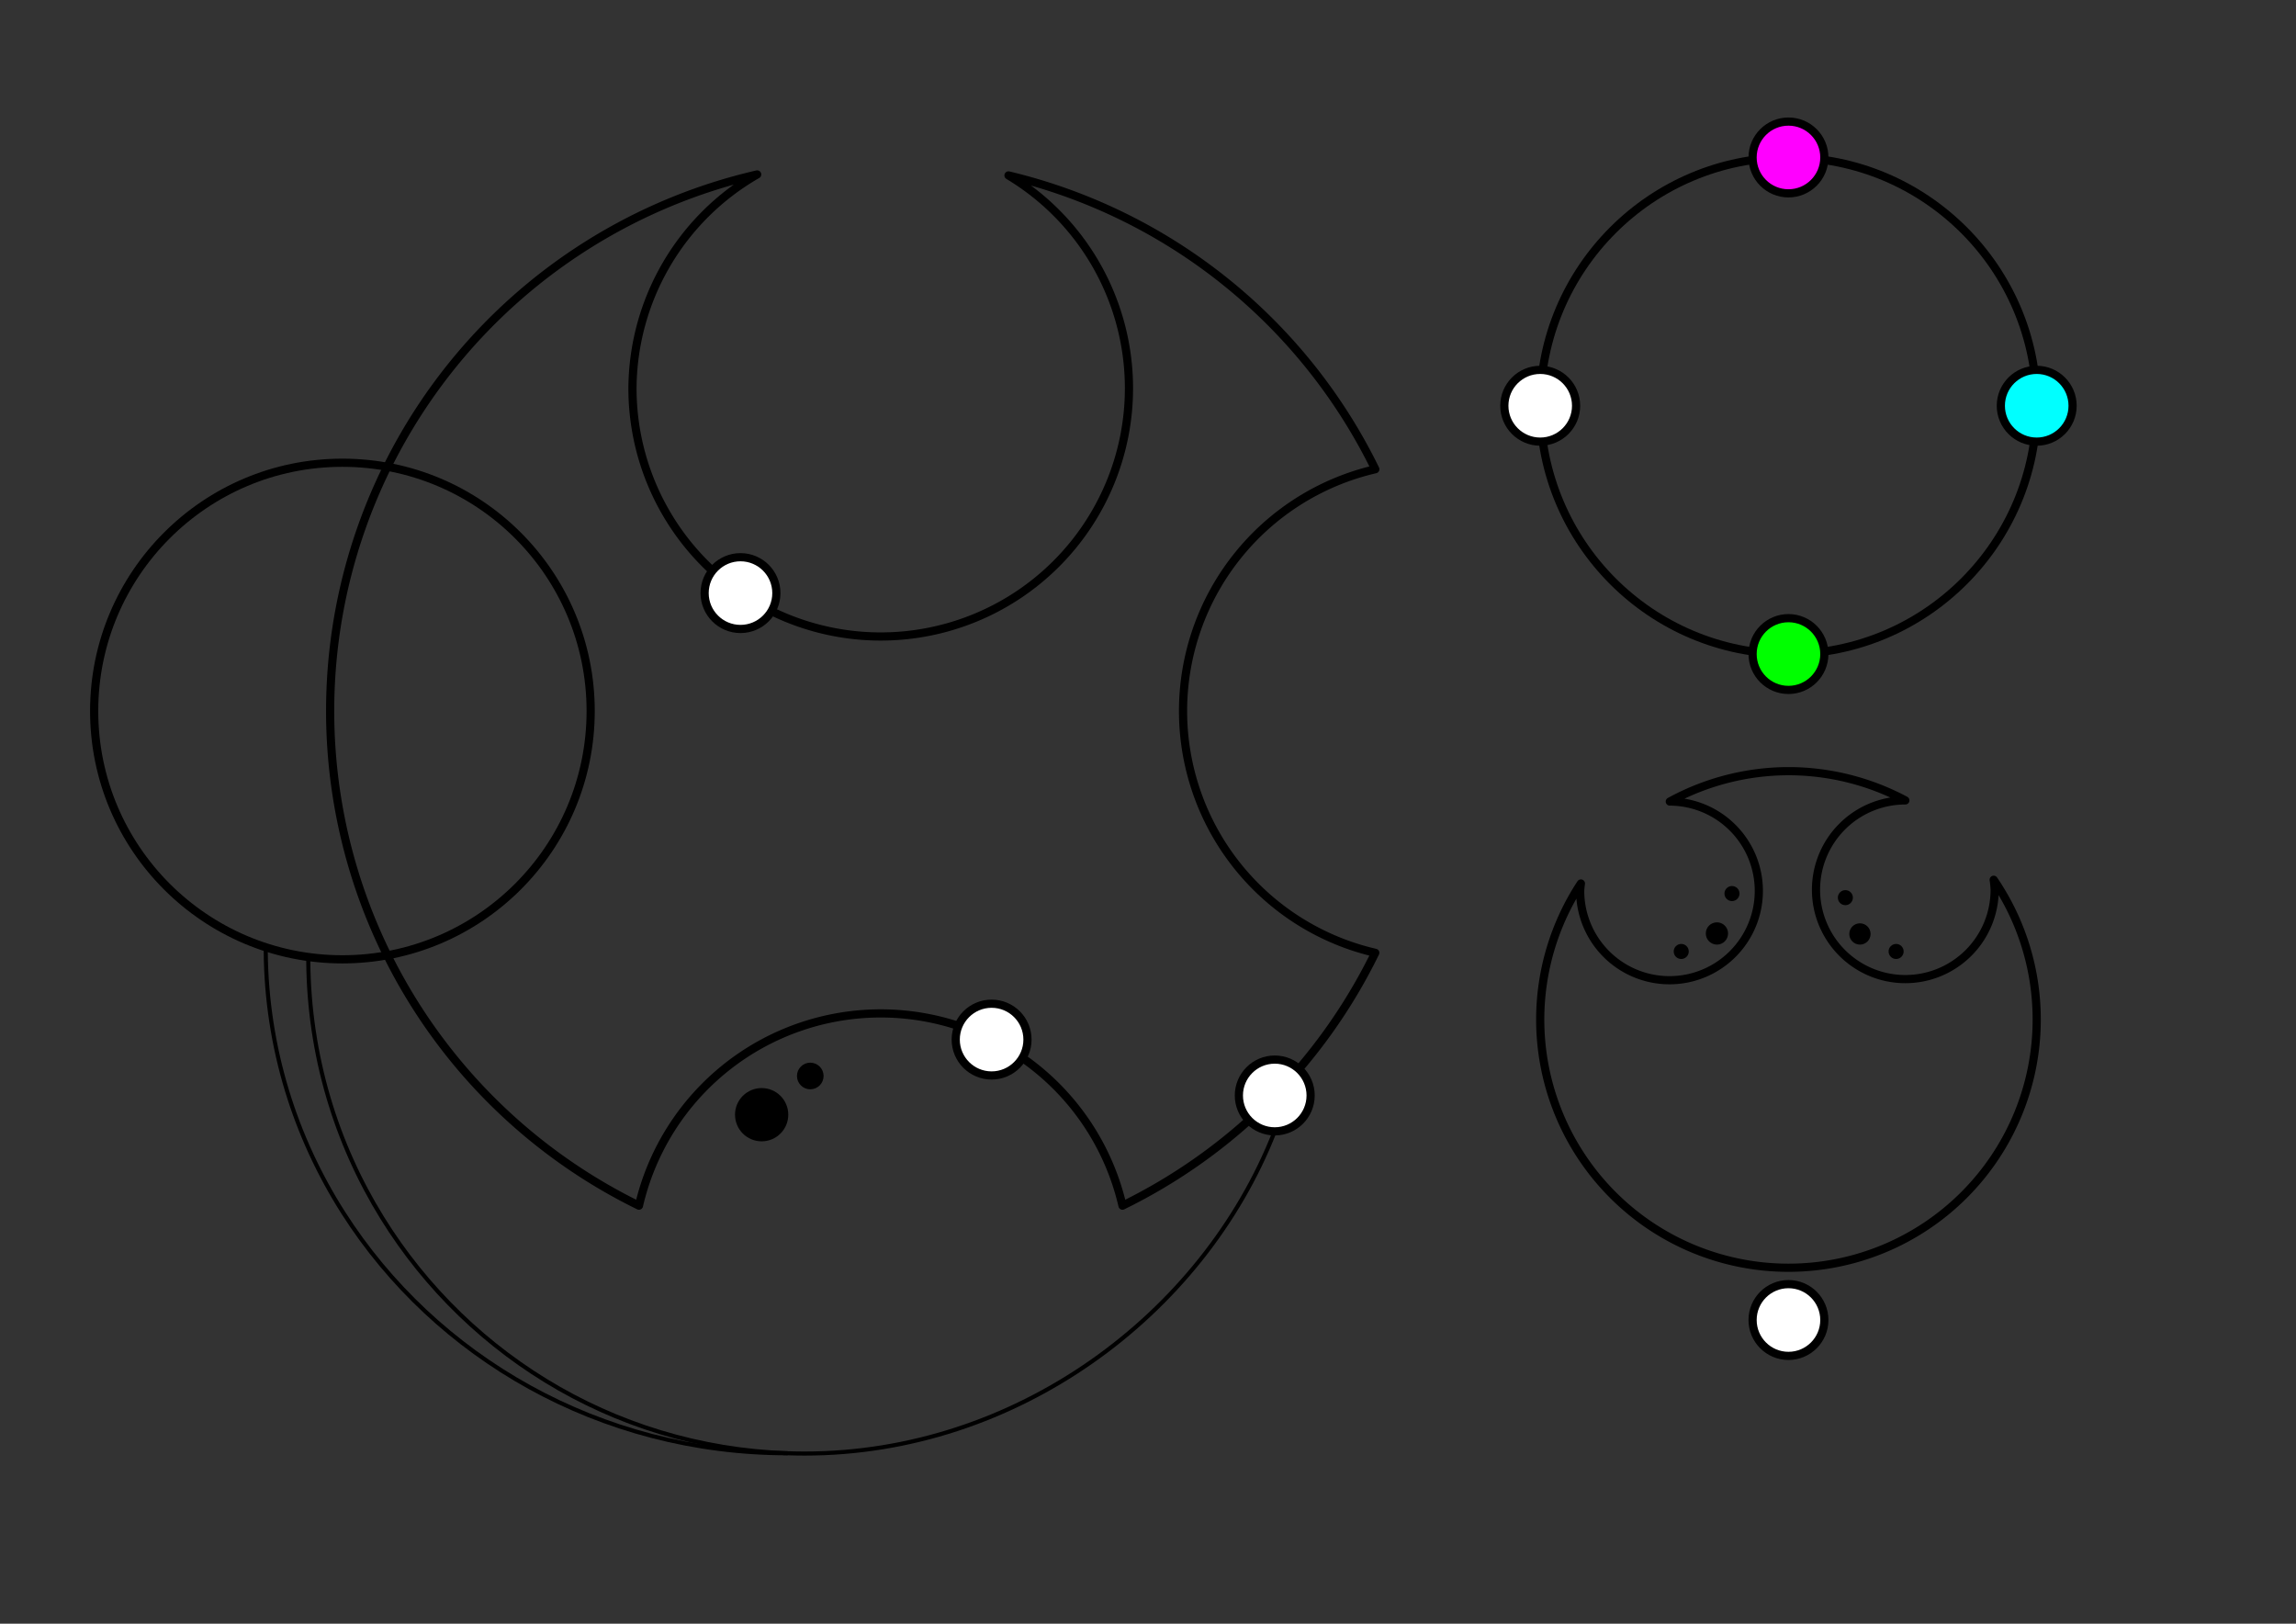 <?xml version="1.0" encoding="UTF-8" standalone="no"?>
<!-- Created with Inkscape (http://www.inkscape.org/) -->

<svg
   width="297mm"
   height="210mm"
   viewBox="0 0 297 210"
   version="1.1"
   id="svg5"
   inkscape:version="1.1 (c68e22c387, 2021-05-23)"
   sodipodi:docname="drawing.svg"
   xmlns:inkscape="http://www.inkscape.org/namespaces/inkscape"
   xmlns:sodipodi="http://sodipodi.sourceforge.net/DTD/sodipodi-0.dtd"
   xmlns="http://www.w3.org/2000/svg"
   xmlns:svg="http://www.w3.org/2000/svg">
  <rect x="0" y="0" width="297" height="210" fill="#333333" stroke="none"/>
  <sodipodi:namedview
     id="namedview7"
     pagecolor="#ffffff"
     bordercolor="#666666"
     borderopacity="1.0"
     inkscape:pageshadow="2"
     inkscape:pageopacity="0.0"
     inkscape:pagecheckerboard="0"
     inkscape:document-units="mm"
     showgrid="false"
     objecttolerance="10"
     inkscape:snap-perpendicular="false"
     inkscape:snap-tangential="false"
     guidetolerance="10"
     inkscape:object-paths="true"
     inkscape:snap-intersection-paths="true"
     inkscape:snap-smooth-nodes="true"
     inkscape:snap-midpoints="true"
     inkscape:snap-center="true"
     inkscape:snap-others="true"
     inkscape:snap-object-midpoints="true"
     inkscape:snap-text-baseline="true"
     inkscape:snap-page="true"
     gridtolerance="10"
     inkscape:zoom="1.0410112"
     inkscape:cx="466.37346"
     inkscape:cy="522.08852"
     inkscape:window-width="1920"
     inkscape:window-height="1017"
     inkscape:window-x="-8"
     inkscape:window-y="-8"
     inkscape:window-maximized="1"
     inkscape:current-layer="layer1"
     units="mm" />
  <defs
     id="defs2">
    <inkscape:path-effect
       effect="skeletal"
       id="path-effect10676"
       is_visible="true"
       lpeversion="1"
       pattern="m -8.3,144.562 c 0,-1.003 2.555,-1.816 5.702,-1.816 3.148,0 5.702,0.814 5.702,1.816 0,1.003 -2.555,1.816 -5.702,1.816 -3.148,0 -5.702,-0.814 -5.702,-1.816 z"
       copytype="single_stretched"
       prop_scale="1"
       scale_y_rel="false"
       spacing="0"
       normal_offset="0"
       tang_offset="0"
       prop_units="false"
       vertical_pattern="false"
       hide_knot="false"
       fuse_tolerance="0" />
  </defs>
  <g
     inkscape:label="Layer 1"
     inkscape:groupmode="layer"
     id="layer1">
    <path
       id="path1026"
       style="fill:#ff0000;fill-opacity:0;stroke:#000000;stroke-width:1.058;stroke-linecap:round;stroke-linejoin:round;stroke-miterlimit:4;stroke-dasharray:none;stroke-opacity:1"
       d="m 97.944,22.562 a 71.22,71.22 0 0 0 -55.238,69.399 71.22,71.22 0 0 0 39.948,63.971 32.113,32.113 0 0 1 31.271,-24.864 32.113,32.113 0 0 1 31.275,24.863 71.22,71.22 0 0 0 32.697,-32.699 32.113,32.113 0 0 1 -24.864,-31.271 32.113,32.113 0 0 1 24.872,-31.275 71.22,71.22 0 0 0 -47.451,-37.999 32.113,32.113 0 0 1 15.584,27.521 A 32.113,32.113 0 0 1 113.926,82.32 32.113,32.113 0 0 1 81.813,50.208 32.113,32.113 0 0 1 97.944,22.562 Z" />
    <circle
       style="fill:#ff0000;fill-opacity:0;fill-rule:evenodd;stroke:#000000;stroke-width:1.058;stroke-miterlimit:4;stroke-dasharray:none;stroke-opacity:1"
       id="path33-0-0-2-1-3"
       cx="44.293"
       cy="91.961"
       r="32.113" />
    <circle
       style="fill:#ff0000;fill-opacity:0;fill-rule:evenodd;stroke:#000000;stroke-width:1.058;stroke-miterlimit:4;stroke-dasharray:none;stroke-opacity:1"
       id="path33-0-0-2-1-3-8"
       cx="231.348"
       cy="52.477"
       r="32.113" />
    <path
       id="path33-0-0-2-1-3-8-6"
       style="fill:#ff0000;fill-opacity:0;fill-rule:evenodd;stroke:#000000;stroke-width:1.058;stroke-linecap:round;stroke-linejoin:round;stroke-miterlimit:4;stroke-dasharray:none;stroke-opacity:1"
       d="m 231.348,99.739 a 32.113,32.113 0 0 0 -15.349,3.928 11.556,11.556 0 0 1 11.516,11.554 11.556,11.556 0 0 1 -11.556,11.555 11.556,11.556 0 0 1 -11.555,-11.555 11.556,11.556 0 0 1 0.094,-0.955 32.113,32.113 0 0 0 -5.263,17.585 32.113,32.113 0 0 0 32.113,32.112 32.113,32.113 0 0 0 32.112,-32.112 32.113,32.113 0 0 0 -5.566,-18.067 11.556,11.556 0 0 1 0.127,1.291 11.556,11.556 0 0 1 -11.555,11.556 11.556,11.556 0 0 1 -11.556,-11.556 11.556,11.556 0 0 1 11.555,-11.555 32.113,32.113 0 0 0 -15.117,-3.781 z" />
    <circle
       style="fill:#ff0000;fill-opacity:0;fill-rule:evenodd;stroke:#000000;stroke-width:1.058;stroke-miterlimit:4;stroke-dasharray:none;stroke-opacity:0"
       id="path33-0-0-2-1-3-8-5"
       cx="113.926"
       cy="163.181"
       r="32.113" />
    <path
       id="path33-0-0-2-1-3-5"
       style="fill:#ff0000;fill-opacity:0;fill-rule:evenodd;stroke:#000000;stroke-width:0.529;stroke-miterlimit:4;stroke-dasharray:none"
       d="m 39.878,124.36 c -0.002,-0.197 -0.003,-0.394 -0.003,-0.592 m 125.02,22.554 c -9.358,23.892 -33.586,41.671 -60.795,41.671 m 0,0 c -23.106,0 -43.361,-12.201 -54.676,-30.512 -5.958,-9.643 -9.437,-20.98 -9.547,-33.121"
       sodipodi:nodetypes="cccccsc" />
    <path
       id="path33-0-0-2-1-3-5-1"
       style="fill:#ff0000;fill-opacity:0;fill-rule:evenodd;stroke:#000000;stroke-width:0.529;stroke-miterlimit:4;stroke-dasharray:none"
       d="m 34.375,123.106 c -0.002,-0.201 -0.003,-0.402 -0.003,-0.603 M 101.887,187.956 c -24.289,0 -45.583,-12.435 -57.477,-31.096 -6.264,-9.827 -9.92,-21.381 -10.036,-33.755"
       sodipodi:nodetypes="cccsc" />
    <circle
       style="fill:#ffffff;fill-opacity:1;stroke:#000000;stroke-width:1.058;stroke-miterlimit:4;stroke-dasharray:none;stroke-opacity:1"
       id="path2643"
       cx="95.787"
       cy="76.707"
       r="4.641" />
    <circle
       style="fill:#000000;fill-opacity:1;stroke:#000000;stroke-width:2.25;stroke-miterlimit:4;stroke-dasharray:none;stroke-opacity:1"
       id="path2643-48"
       cx="98.524"
       cy="144.168"
       r="2.32" />
    <circle
       style="fill:#000000;fill-opacity:1;stroke:#000000;stroke-width:1.125;stroke-miterlimit:4;stroke-dasharray:none;stroke-opacity:1"
       id="path2643-48-8"
       cx="104.814"
       cy="139.161"
       r="1.16" />
    <circle
       style="fill:#000000;fill-opacity:1;stroke:#000000;stroke-width:0.941;stroke-miterlimit:4;stroke-dasharray:none;stroke-opacity:1"
       id="path2643-48-3"
       cx="222.094"
       cy="120.729"
       r="0.97" />
    <circle
       style="fill:#000000;fill-opacity:1;stroke:#000000;stroke-width:0.636;stroke-miterlimit:4;stroke-dasharray:none;stroke-opacity:1"
       id="path2643-48-8-0"
       cx="224.042"
       cy="115.567"
       r="0.656" />
    <circle
       style="fill:#000000;fill-opacity:1;stroke:#000000;stroke-width:0.636;stroke-miterlimit:4;stroke-dasharray:none;stroke-opacity:1"
       id="path2643-48-8-0-8"
       cx="217.477"
       cy="123.056"
       r="0.656" />
    <circle
       style="fill:#000000;fill-opacity:1;stroke:#000000;stroke-width:0.899;stroke-miterlimit:4;stroke-dasharray:none;stroke-opacity:1"
       id="path2643-48-3-5"
       cx="-240.593"
       cy="120.793"
       r="0.928"
       transform="scale(-1,1)" />
    <circle
       style="fill:#000000;fill-opacity:1;stroke:#000000;stroke-width:0.636;stroke-miterlimit:4;stroke-dasharray:none;stroke-opacity:1"
       id="path2643-48-8-0-9"
       cx="-238.708"
       cy="116.096"
       r="0.656"
       transform="scale(-1,1)" />
    <circle
       style="fill:#000000;fill-opacity:1;stroke:#000000;stroke-width:0.636;stroke-miterlimit:4;stroke-dasharray:none;stroke-opacity:1"
       id="path2643-48-8-0-8-6"
       cx="-245.273"
       cy="123.056"
       r="0.656"
       transform="scale(-1,1)" />
    <circle
       style="fill:#ffffff;fill-opacity:1;stroke:#000000;stroke-width:1.058;stroke-miterlimit:4;stroke-dasharray:none;stroke-opacity:1"
       id="path2643-4"
       cx="128.269"
       cy="134.454"
       r="4.641" />
    <circle
       style="fill:#ffffff;fill-opacity:1;stroke:#000000;stroke-width:1.058;stroke-miterlimit:4;stroke-dasharray:none;stroke-opacity:1"
       id="path2643-4-8"
       cx="231.348"
       cy="170.722"
       r="4.641" />
    <circle
       style="fill:#ffffff;fill-opacity:1;stroke:#000000;stroke-width:1.058;stroke-miterlimit:4;stroke-dasharray:none;stroke-opacity:1"
       id="path2643-4-4"
       cx="164.896"
       cy="141.682"
       r="4.641" />
    <circle
       style="fill:#00ff00;fill-opacity:1;stroke:#000000;stroke-width:1.058;stroke-miterlimit:4;stroke-dasharray:none;stroke-opacity:1"
       id="path2643-4-4-2"
       cx="231.348"
       cy="84.59"
       r="4.641" />
    <circle
       style="fill:#00ffff;fill-opacity:1;stroke:#000000;stroke-width:1.058;stroke-miterlimit:4;stroke-dasharray:none;stroke-opacity:1"
       id="path2643-4-4-2-7"
       cx="263.46"
       cy="52.477"
       r="4.641" />
    <circle
       style="fill:#ff00ff;fill-opacity:1;stroke:#000000;stroke-width:1.058;stroke-miterlimit:4;stroke-dasharray:none;stroke-opacity:1"
       id="path2643-4-4-2-7-8"
       cx="231.348"
       cy="20.365"
       r="4.641" />
    <circle
       style="fill:#ffffff;fill-opacity:1;stroke:#000000;stroke-width:1.058;stroke-miterlimit:4;stroke-dasharray:none;stroke-opacity:1"
       id="path2643-4-4-2-7-8-1"
       cx="199.235"
       cy="52.477"
       r="4.641" />
  </g>
</svg>

